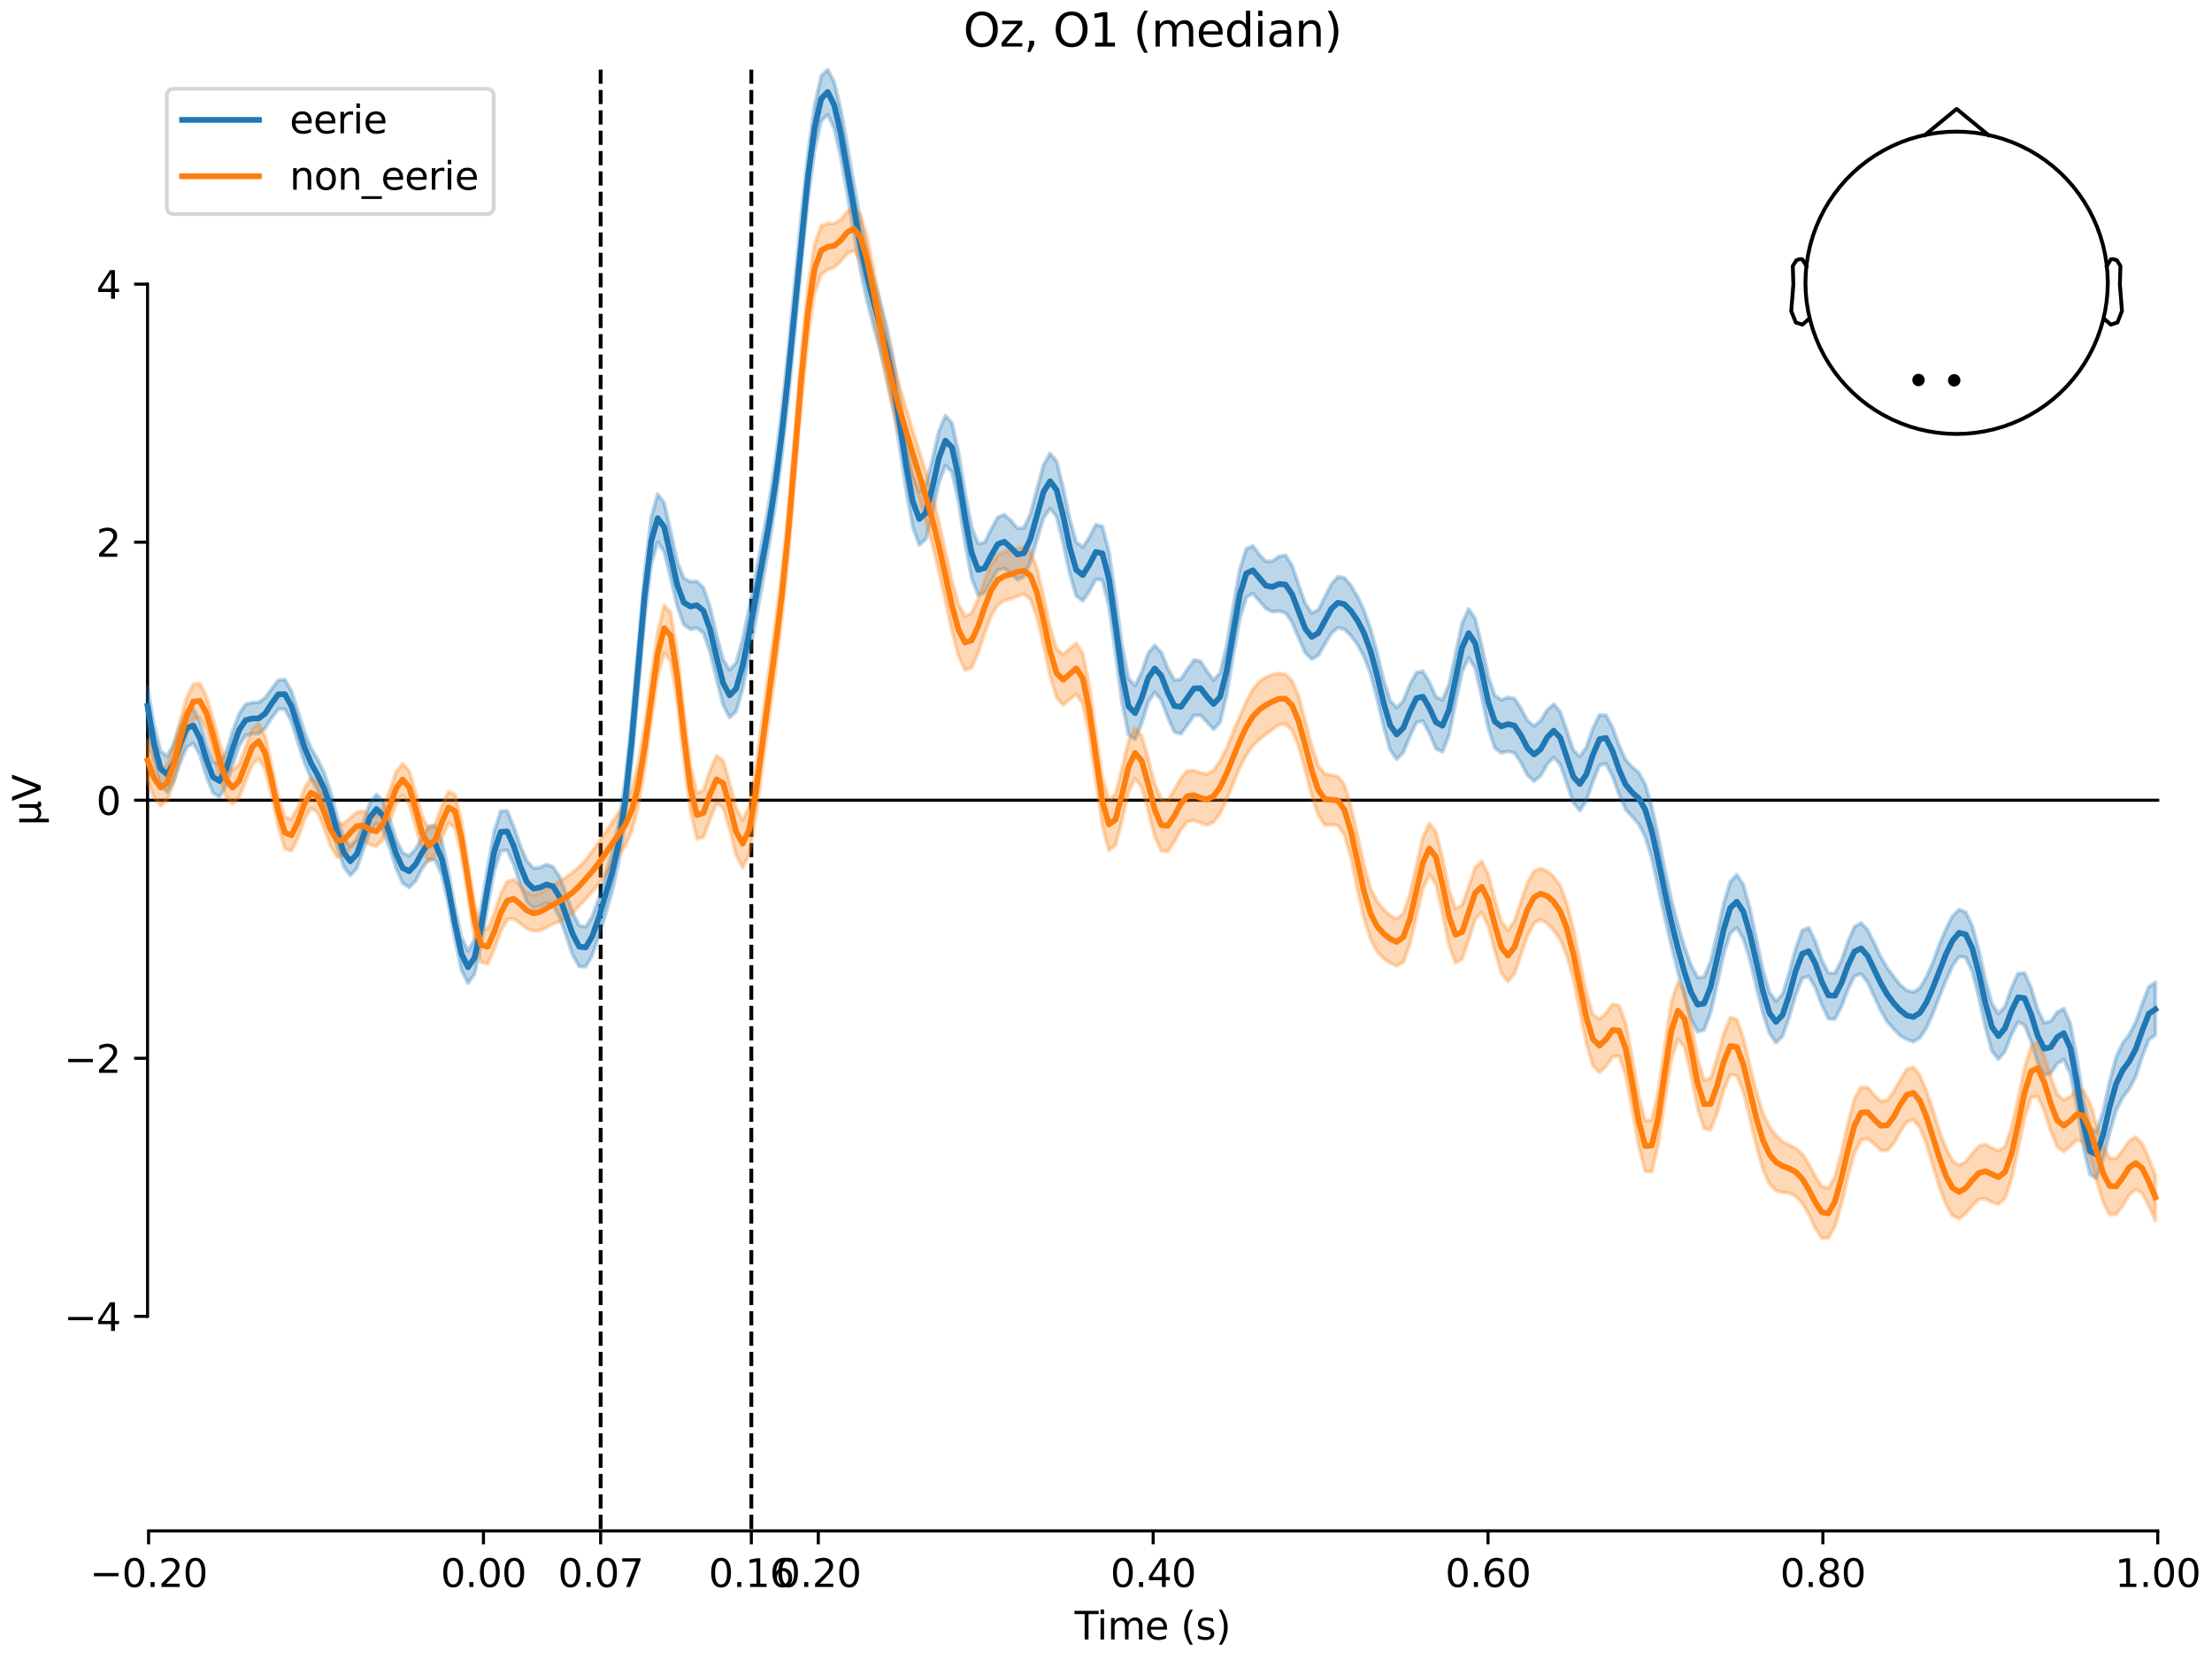 <?xml version="1.0" encoding="utf-8" standalone="no"?>
<!DOCTYPE svg PUBLIC "-//W3C//DTD SVG 1.1//EN"
  "http://www.w3.org/Graphics/SVG/1.1/DTD/svg11.dtd">
<svg xmlns:xlink="http://www.w3.org/1999/xlink" width="576pt" height="432pt" viewBox="0 0 576 432" xmlns="http://www.w3.org/2000/svg" version="1.1">
 <defs>
  <style type="text/css">*{stroke-linejoin: round; stroke-linecap: butt}</style>
 </defs>
 <g id="figure_1">
  <g id="patch_1">
   <path d="M 0 432 
L 576 432 
L 576 0 
L 0 0 
z
" style="fill: #ffffff"/>
  </g>
  <g id="axes_1">
   <g id="patch_2">
    <path d="M 38.421 398.644 
L 561.867 398.644 
L 561.867 18.118 
L 38.421 18.118 
L 38.421 398.644 
z
" style="fill: none; opacity: 0"/>
   </g>
   <g id="patch_3">
    <path d="M 38.421 342.769 
L 38.421 73.992 
" style="fill: none; stroke: #000000; stroke-width: 0.8; stroke-linejoin: miter; stroke-linecap: square"/>
   </g>
   <g id="LineCollection_1">
    <path d="M 156.407 18.118 
L 156.407 398.644 
" clip-path="url(#pc5b762d7d0)" style="fill: none; stroke-dasharray: 3.7,1.6; stroke-dashoffset: 0; stroke: #000000"/>
    <path d="M 195.645 18.118 
L 195.645 398.644 
" clip-path="url(#pc5b762d7d0)" style="fill: none; stroke-dasharray: 3.7,1.6; stroke-dashoffset: 0; stroke: #000000"/>
   </g>
   <g id="matplotlib.axis_1">
    <g id="xtick_1">
     <g id="line2d_1">
      <defs>
       <path id="m708ca4ca15" d="M 0 0 
L 0 3.5 
" style="stroke: #000000; stroke-width: 0.8"/>
      </defs>
      <g>
       <use xlink:href="#m708ca4ca15" x="38.693" y="398.644" style="stroke: #000000; stroke-width: 0.8"/>
      </g>
     </g>
     <g id="text_1">
      <!-- −0.20 -->
      <g transform="translate(23.37 413.242) scale(0.1 -0.1)">
       <defs>
        <path id="DejaVuSans-2212" d="M 678 2272 
L 4684 2272 
L 4684 1741 
L 678 1741 
L 678 2272 
z
" transform="scale(0.016)"/>
        <path id="DejaVuSans-30" d="M 2034 4250 
Q 1547 4250 1301 3770 
Q 1056 3291 1056 2328 
Q 1056 1369 1301 889 
Q 1547 409 2034 409 
Q 2525 409 2770 889 
Q 3016 1369 3016 2328 
Q 3016 3291 2770 3770 
Q 2525 4250 2034 4250 
z
M 2034 4750 
Q 2819 4750 3233 4129 
Q 3647 3509 3647 2328 
Q 3647 1150 3233 529 
Q 2819 -91 2034 -91 
Q 1250 -91 836 529 
Q 422 1150 422 2328 
Q 422 3509 836 4129 
Q 1250 4750 2034 4750 
z
" transform="scale(0.016)"/>
        <path id="DejaVuSans-2e" d="M 684 794 
L 1344 794 
L 1344 0 
L 684 0 
L 684 794 
z
" transform="scale(0.016)"/>
        <path id="DejaVuSans-32" d="M 1228 531 
L 3431 531 
L 3431 0 
L 469 0 
L 469 531 
Q 828 903 1448 1529 
Q 2069 2156 2228 2338 
Q 2531 2678 2651 2914 
Q 2772 3150 2772 3378 
Q 2772 3750 2511 3984 
Q 2250 4219 1831 4219 
Q 1534 4219 1204 4116 
Q 875 4013 500 3803 
L 500 4441 
Q 881 4594 1212 4672 
Q 1544 4750 1819 4750 
Q 2544 4750 2975 4387 
Q 3406 4025 3406 3419 
Q 3406 3131 3298 2873 
Q 3191 2616 2906 2266 
Q 2828 2175 2409 1742 
Q 1991 1309 1228 531 
z
" transform="scale(0.016)"/>
       </defs>
       <use xlink:href="#DejaVuSans-2212"/>
       <use xlink:href="#DejaVuSans-30" transform="translate(83.789 0)"/>
       <use xlink:href="#DejaVuSans-2e" transform="translate(147.412 0)"/>
       <use xlink:href="#DejaVuSans-32" transform="translate(179.199 0)"/>
       <use xlink:href="#DejaVuSans-30" transform="translate(242.822 0)"/>
      </g>
     </g>
    </g>
    <g id="xtick_2">
     <g id="line2d_2">
      <g>
       <use xlink:href="#m708ca4ca15" x="125.889" y="398.644" style="stroke: #000000; stroke-width: 0.8"/>
      </g>
     </g>
     <g id="text_2">
      <!-- 0.00 -->
      <g transform="translate(114.756 413.242) scale(0.1 -0.1)">
       <use xlink:href="#DejaVuSans-30"/>
       <use xlink:href="#DejaVuSans-2e" transform="translate(63.623 0)"/>
       <use xlink:href="#DejaVuSans-30" transform="translate(95.41 0)"/>
       <use xlink:href="#DejaVuSans-30" transform="translate(159.033 0)"/>
      </g>
     </g>
    </g>
    <g id="xtick_3">
     <g id="line2d_3">
      <g>
       <use xlink:href="#m708ca4ca15" x="156.407" y="398.644" style="stroke: #000000; stroke-width: 0.8"/>
      </g>
     </g>
     <g id="text_3">
      <!-- 0.07 -->
      <g transform="translate(145.274 413.242) scale(0.1 -0.1)">
       <defs>
        <path id="DejaVuSans-37" d="M 525 4666 
L 3525 4666 
L 3525 4397 
L 1831 0 
L 1172 0 
L 2766 4134 
L 525 4134 
L 525 4666 
z
" transform="scale(0.016)"/>
       </defs>
       <use xlink:href="#DejaVuSans-30"/>
       <use xlink:href="#DejaVuSans-2e" transform="translate(63.623 0)"/>
       <use xlink:href="#DejaVuSans-30" transform="translate(95.41 0)"/>
       <use xlink:href="#DejaVuSans-37" transform="translate(159.033 0)"/>
      </g>
     </g>
    </g>
    <g id="xtick_4">
     <g id="line2d_4">
      <g>
       <use xlink:href="#m708ca4ca15" x="195.645" y="398.644" style="stroke: #000000; stroke-width: 0.8"/>
      </g>
     </g>
     <g id="text_4">
      <!-- 0.16 -->
      <g transform="translate(184.512 413.242) scale(0.1 -0.1)">
       <defs>
        <path id="DejaVuSans-31" d="M 794 531 
L 1825 531 
L 1825 4091 
L 703 3866 
L 703 4441 
L 1819 4666 
L 2450 4666 
L 2450 531 
L 3481 531 
L 3481 0 
L 794 0 
L 794 531 
z
" transform="scale(0.016)"/>
        <path id="DejaVuSans-36" d="M 2113 2584 
Q 1688 2584 1439 2293 
Q 1191 2003 1191 1497 
Q 1191 994 1439 701 
Q 1688 409 2113 409 
Q 2538 409 2786 701 
Q 3034 994 3034 1497 
Q 3034 2003 2786 2293 
Q 2538 2584 2113 2584 
z
M 3366 4563 
L 3366 3988 
Q 3128 4100 2886 4159 
Q 2644 4219 2406 4219 
Q 1781 4219 1451 3797 
Q 1122 3375 1075 2522 
Q 1259 2794 1537 2939 
Q 1816 3084 2150 3084 
Q 2853 3084 3261 2657 
Q 3669 2231 3669 1497 
Q 3669 778 3244 343 
Q 2819 -91 2113 -91 
Q 1303 -91 875 529 
Q 447 1150 447 2328 
Q 447 3434 972 4092 
Q 1497 4750 2381 4750 
Q 2619 4750 2861 4703 
Q 3103 4656 3366 4563 
z
" transform="scale(0.016)"/>
       </defs>
       <use xlink:href="#DejaVuSans-30"/>
       <use xlink:href="#DejaVuSans-2e" transform="translate(63.623 0)"/>
       <use xlink:href="#DejaVuSans-31" transform="translate(95.41 0)"/>
       <use xlink:href="#DejaVuSans-36" transform="translate(159.033 0)"/>
      </g>
     </g>
    </g>
    <g id="xtick_5">
     <g id="line2d_5">
      <g>
       <use xlink:href="#m708ca4ca15" x="213.084" y="398.644" style="stroke: #000000; stroke-width: 0.8"/>
      </g>
     </g>
     <g id="text_5">
      <!-- 0.20 -->
      <g transform="translate(201.952 413.242) scale(0.1 -0.1)">
       <use xlink:href="#DejaVuSans-30"/>
       <use xlink:href="#DejaVuSans-2e" transform="translate(63.623 0)"/>
       <use xlink:href="#DejaVuSans-32" transform="translate(95.41 0)"/>
       <use xlink:href="#DejaVuSans-30" transform="translate(159.033 0)"/>
      </g>
     </g>
    </g>
    <g id="xtick_6">
     <g id="line2d_6">
      <g>
       <use xlink:href="#m708ca4ca15" x="300.28" y="398.644" style="stroke: #000000; stroke-width: 0.8"/>
      </g>
     </g>
     <g id="text_6">
      <!-- 0.40 -->
      <g transform="translate(289.147 413.242) scale(0.1 -0.1)">
       <defs>
        <path id="DejaVuSans-34" d="M 2419 4116 
L 825 1625 
L 2419 1625 
L 2419 4116 
z
M 2253 4666 
L 3047 4666 
L 3047 1625 
L 3713 1625 
L 3713 1100 
L 3047 1100 
L 3047 0 
L 2419 0 
L 2419 1100 
L 313 1100 
L 313 1709 
L 2253 4666 
z
" transform="scale(0.016)"/>
       </defs>
       <use xlink:href="#DejaVuSans-30"/>
       <use xlink:href="#DejaVuSans-2e" transform="translate(63.623 0)"/>
       <use xlink:href="#DejaVuSans-34" transform="translate(95.41 0)"/>
       <use xlink:href="#DejaVuSans-30" transform="translate(159.033 0)"/>
      </g>
     </g>
    </g>
    <g id="xtick_7">
     <g id="line2d_7">
      <g>
       <use xlink:href="#m708ca4ca15" x="387.476" y="398.644" style="stroke: #000000; stroke-width: 0.8"/>
      </g>
     </g>
     <g id="text_7">
      <!-- 0.60 -->
      <g transform="translate(376.343 413.242) scale(0.1 -0.1)">
       <use xlink:href="#DejaVuSans-30"/>
       <use xlink:href="#DejaVuSans-2e" transform="translate(63.623 0)"/>
       <use xlink:href="#DejaVuSans-36" transform="translate(95.41 0)"/>
       <use xlink:href="#DejaVuSans-30" transform="translate(159.033 0)"/>
      </g>
     </g>
    </g>
    <g id="xtick_8">
     <g id="line2d_8">
      <g>
       <use xlink:href="#m708ca4ca15" x="474.671" y="398.644" style="stroke: #000000; stroke-width: 0.8"/>
      </g>
     </g>
     <g id="text_8">
      <!-- 0.80 -->
      <g transform="translate(463.538 413.242) scale(0.1 -0.1)">
       <defs>
        <path id="DejaVuSans-38" d="M 2034 2216 
Q 1584 2216 1326 1975 
Q 1069 1734 1069 1313 
Q 1069 891 1326 650 
Q 1584 409 2034 409 
Q 2484 409 2743 651 
Q 3003 894 3003 1313 
Q 3003 1734 2745 1975 
Q 2488 2216 2034 2216 
z
M 1403 2484 
Q 997 2584 770 2862 
Q 544 3141 544 3541 
Q 544 4100 942 4425 
Q 1341 4750 2034 4750 
Q 2731 4750 3128 4425 
Q 3525 4100 3525 3541 
Q 3525 3141 3298 2862 
Q 3072 2584 2669 2484 
Q 3125 2378 3379 2068 
Q 3634 1759 3634 1313 
Q 3634 634 3220 271 
Q 2806 -91 2034 -91 
Q 1263 -91 848 271 
Q 434 634 434 1313 
Q 434 1759 690 2068 
Q 947 2378 1403 2484 
z
M 1172 3481 
Q 1172 3119 1398 2916 
Q 1625 2713 2034 2713 
Q 2441 2713 2670 2916 
Q 2900 3119 2900 3481 
Q 2900 3844 2670 4047 
Q 2441 4250 2034 4250 
Q 1625 4250 1398 4047 
Q 1172 3844 1172 3481 
z
" transform="scale(0.016)"/>
       </defs>
       <use xlink:href="#DejaVuSans-30"/>
       <use xlink:href="#DejaVuSans-2e" transform="translate(63.623 0)"/>
       <use xlink:href="#DejaVuSans-38" transform="translate(95.41 0)"/>
       <use xlink:href="#DejaVuSans-30" transform="translate(159.033 0)"/>
      </g>
     </g>
    </g>
    <g id="xtick_9">
     <g id="line2d_9">
      <g>
       <use xlink:href="#m708ca4ca15" x="561.867" y="398.644" style="stroke: #000000; stroke-width: 0.8"/>
      </g>
     </g>
     <g id="text_9">
      <!-- 1.00 -->
      <g transform="translate(550.734 413.242) scale(0.1 -0.1)">
       <use xlink:href="#DejaVuSans-31"/>
       <use xlink:href="#DejaVuSans-2e" transform="translate(63.623 0)"/>
       <use xlink:href="#DejaVuSans-30" transform="translate(95.41 0)"/>
       <use xlink:href="#DejaVuSans-30" transform="translate(159.033 0)"/>
      </g>
     </g>
    </g>
    <g id="text_10">
     <!-- Time (s) -->
     <g transform="translate(279.815 426.92) scale(0.1 -0.1)">
      <defs>
       <path id="DejaVuSans-54" d="M -19 4666 
L 3928 4666 
L 3928 4134 
L 2272 4134 
L 2272 0 
L 1638 0 
L 1638 4134 
L -19 4134 
L -19 4666 
z
" transform="scale(0.016)"/>
       <path id="DejaVuSans-69" d="M 603 3500 
L 1178 3500 
L 1178 0 
L 603 0 
L 603 3500 
z
M 603 4863 
L 1178 4863 
L 1178 4134 
L 603 4134 
L 603 4863 
z
" transform="scale(0.016)"/>
       <path id="DejaVuSans-6d" d="M 3328 2828 
Q 3544 3216 3844 3400 
Q 4144 3584 4550 3584 
Q 5097 3584 5394 3201 
Q 5691 2819 5691 2113 
L 5691 0 
L 5113 0 
L 5113 2094 
Q 5113 2597 4934 2840 
Q 4756 3084 4391 3084 
Q 3944 3084 3684 2787 
Q 3425 2491 3425 1978 
L 3425 0 
L 2847 0 
L 2847 2094 
Q 2847 2600 2669 2842 
Q 2491 3084 2119 3084 
Q 1678 3084 1418 2786 
Q 1159 2488 1159 1978 
L 1159 0 
L 581 0 
L 581 3500 
L 1159 3500 
L 1159 2956 
Q 1356 3278 1631 3431 
Q 1906 3584 2284 3584 
Q 2666 3584 2933 3390 
Q 3200 3197 3328 2828 
z
" transform="scale(0.016)"/>
       <path id="DejaVuSans-65" d="M 3597 1894 
L 3597 1613 
L 953 1613 
Q 991 1019 1311 708 
Q 1631 397 2203 397 
Q 2534 397 2845 478 
Q 3156 559 3463 722 
L 3463 178 
Q 3153 47 2828 -22 
Q 2503 -91 2169 -91 
Q 1331 -91 842 396 
Q 353 884 353 1716 
Q 353 2575 817 3079 
Q 1281 3584 2069 3584 
Q 2775 3584 3186 3129 
Q 3597 2675 3597 1894 
z
M 3022 2063 
Q 3016 2534 2758 2815 
Q 2500 3097 2075 3097 
Q 1594 3097 1305 2825 
Q 1016 2553 972 2059 
L 3022 2063 
z
" transform="scale(0.016)"/>
       <path id="DejaVuSans-20" transform="scale(0.016)"/>
       <path id="DejaVuSans-28" d="M 1984 4856 
Q 1566 4138 1362 3434 
Q 1159 2731 1159 2009 
Q 1159 1288 1364 580 
Q 1569 -128 1984 -844 
L 1484 -844 
Q 1016 -109 783 600 
Q 550 1309 550 2009 
Q 550 2706 781 3412 
Q 1013 4119 1484 4856 
L 1984 4856 
z
" transform="scale(0.016)"/>
       <path id="DejaVuSans-73" d="M 2834 3397 
L 2834 2853 
Q 2591 2978 2328 3040 
Q 2066 3103 1784 3103 
Q 1356 3103 1142 2972 
Q 928 2841 928 2578 
Q 928 2378 1081 2264 
Q 1234 2150 1697 2047 
L 1894 2003 
Q 2506 1872 2764 1633 
Q 3022 1394 3022 966 
Q 3022 478 2636 193 
Q 2250 -91 1575 -91 
Q 1294 -91 989 -36 
Q 684 19 347 128 
L 347 722 
Q 666 556 975 473 
Q 1284 391 1588 391 
Q 1994 391 2212 530 
Q 2431 669 2431 922 
Q 2431 1156 2273 1281 
Q 2116 1406 1581 1522 
L 1381 1569 
Q 847 1681 609 1914 
Q 372 2147 372 2553 
Q 372 3047 722 3315 
Q 1072 3584 1716 3584 
Q 2034 3584 2315 3537 
Q 2597 3491 2834 3397 
z
" transform="scale(0.016)"/>
       <path id="DejaVuSans-29" d="M 513 4856 
L 1013 4856 
Q 1481 4119 1714 3412 
Q 1947 2706 1947 2009 
Q 1947 1309 1714 600 
Q 1481 -109 1013 -844 
L 513 -844 
Q 928 -128 1133 580 
Q 1338 1288 1338 2009 
Q 1338 2731 1133 3434 
Q 928 4138 513 4856 
z
" transform="scale(0.016)"/>
      </defs>
      <use xlink:href="#DejaVuSans-54"/>
      <use xlink:href="#DejaVuSans-69" transform="translate(57.959 0)"/>
      <use xlink:href="#DejaVuSans-6d" transform="translate(85.742 0)"/>
      <use xlink:href="#DejaVuSans-65" transform="translate(183.154 0)"/>
      <use xlink:href="#DejaVuSans-20" transform="translate(244.678 0)"/>
      <use xlink:href="#DejaVuSans-28" transform="translate(276.465 0)"/>
      <use xlink:href="#DejaVuSans-73" transform="translate(315.479 0)"/>
      <use xlink:href="#DejaVuSans-29" transform="translate(367.578 0)"/>
     </g>
    </g>
   </g>
   <g id="matplotlib.axis_2">
    <g id="ytick_1">
     <g id="line2d_10">
      <defs>
       <path id="mb5b249523d" d="M 0 0 
L -3.5 0 
" style="stroke: #000000; stroke-width: 0.8"/>
      </defs>
      <g>
       <use xlink:href="#mb5b249523d" x="38.421" y="342.769" style="stroke: #000000; stroke-width: 0.8"/>
      </g>
     </g>
     <g id="text_11">
      <!-- −4 -->
      <g transform="translate(16.678 346.569) scale(0.1 -0.1)">
       <use xlink:href="#DejaVuSans-2212"/>
       <use xlink:href="#DejaVuSans-34" transform="translate(83.789 0)"/>
      </g>
     </g>
    </g>
    <g id="ytick_2">
     <g id="line2d_11">
      <g>
       <use xlink:href="#mb5b249523d" x="38.421" y="275.575" style="stroke: #000000; stroke-width: 0.8"/>
      </g>
     </g>
     <g id="text_12">
      <!-- −2 -->
      <g transform="translate(16.678 279.374) scale(0.1 -0.1)">
       <use xlink:href="#DejaVuSans-2212"/>
       <use xlink:href="#DejaVuSans-32" transform="translate(83.789 0)"/>
      </g>
     </g>
    </g>
    <g id="ytick_3">
     <g id="line2d_12">
      <g>
       <use xlink:href="#mb5b249523d" x="38.421" y="208.381" style="stroke: #000000; stroke-width: 0.8"/>
      </g>
     </g>
     <g id="text_13">
      <!-- 0 -->
      <g transform="translate(25.058 212.18) scale(0.1 -0.1)">
       <use xlink:href="#DejaVuSans-30"/>
      </g>
     </g>
    </g>
    <g id="ytick_4">
     <g id="line2d_13">
      <g>
       <use xlink:href="#mb5b249523d" x="38.421" y="141.187" style="stroke: #000000; stroke-width: 0.8"/>
      </g>
     </g>
     <g id="text_14">
      <!-- 2 -->
      <g transform="translate(25.058 144.986) scale(0.1 -0.1)">
       <use xlink:href="#DejaVuSans-32"/>
      </g>
     </g>
    </g>
    <g id="ytick_5">
     <g id="line2d_14">
      <g>
       <use xlink:href="#mb5b249523d" x="38.421" y="73.992" style="stroke: #000000; stroke-width: 0.8"/>
      </g>
     </g>
     <g id="text_15">
      <!-- 4 -->
      <g transform="translate(25.058 77.792) scale(0.1 -0.1)">
       <use xlink:href="#DejaVuSans-34"/>
      </g>
     </g>
    </g>
    <g id="text_16">
     <!-- µV -->
     <g transform="translate(10.599 214.982) rotate(-90) scale(0.1 -0.1)">
      <defs>
       <path id="DejaVuSans-b5" d="M 544 -1331 
L 544 3500 
L 1119 3500 
L 1119 1325 
Q 1119 872 1334 640 
Q 1550 409 1972 409 
Q 2434 409 2667 671 
Q 2900 934 2900 1459 
L 2900 3500 
L 3475 3500 
L 3475 806 
Q 3475 619 3529 530 
Q 3584 441 3700 441 
Q 3728 441 3778 458 
Q 3828 475 3916 513 
L 3916 50 
Q 3788 -22 3673 -56 
Q 3559 -91 3450 -91 
Q 3234 -91 3106 31 
Q 2978 153 2931 403 
Q 2775 156 2548 32 
Q 2322 -91 2016 -91 
Q 1697 -91 1473 31 
Q 1250 153 1119 397 
L 1119 -1331 
L 544 -1331 
z
" transform="scale(0.016)"/>
       <path id="DejaVuSans-56" d="M 1831 0 
L 50 4666 
L 709 4666 
L 2188 738 
L 3669 4666 
L 4325 4666 
L 2547 0 
L 1831 0 
z
" transform="scale(0.016)"/>
      </defs>
      <use xlink:href="#DejaVuSans-b5"/>
      <use xlink:href="#DejaVuSans-56" transform="translate(63.623 0)"/>
     </g>
    </g>
   </g>
   <g id="patch_4">
    <path d="M 38.693 398.644 
L 561.867 398.644 
" style="fill: none; stroke: #000000; stroke-width: 0.8; stroke-linejoin: miter; stroke-linecap: square"/>
   </g>
   <g id="patch_5">
    <path d="M 38.421 208.381 
L 561.867 208.381 
" style="fill: none; stroke: #000000; stroke-width: 0.8; stroke-linejoin: miter; stroke-linecap: square"/>
   </g>
   <g id="text_17">
    <!-- Oz, O1 (median) -->
    <g transform="translate(250.837 12.118) scale(0.12 -0.12)">
     <defs>
      <path id="DejaVuSans-4f" d="M 2522 4238 
Q 1834 4238 1429 3725 
Q 1025 3213 1025 2328 
Q 1025 1447 1429 934 
Q 1834 422 2522 422 
Q 3209 422 3611 934 
Q 4013 1447 4013 2328 
Q 4013 3213 3611 3725 
Q 3209 4238 2522 4238 
z
M 2522 4750 
Q 3503 4750 4090 4092 
Q 4678 3434 4678 2328 
Q 4678 1225 4090 567 
Q 3503 -91 2522 -91 
Q 1538 -91 948 565 
Q 359 1222 359 2328 
Q 359 3434 948 4092 
Q 1538 4750 2522 4750 
z
" transform="scale(0.016)"/>
      <path id="DejaVuSans-7a" d="M 353 3500 
L 3084 3500 
L 3084 2975 
L 922 459 
L 3084 459 
L 3084 0 
L 275 0 
L 275 525 
L 2438 3041 
L 353 3041 
L 353 3500 
z
" transform="scale(0.016)"/>
      <path id="DejaVuSans-2c" d="M 750 794 
L 1409 794 
L 1409 256 
L 897 -744 
L 494 -744 
L 750 256 
L 750 794 
z
" transform="scale(0.016)"/>
      <path id="DejaVuSans-64" d="M 2906 2969 
L 2906 4863 
L 3481 4863 
L 3481 0 
L 2906 0 
L 2906 525 
Q 2725 213 2448 61 
Q 2172 -91 1784 -91 
Q 1150 -91 751 415 
Q 353 922 353 1747 
Q 353 2572 751 3078 
Q 1150 3584 1784 3584 
Q 2172 3584 2448 3432 
Q 2725 3281 2906 2969 
z
M 947 1747 
Q 947 1113 1208 752 
Q 1469 391 1925 391 
Q 2381 391 2643 752 
Q 2906 1113 2906 1747 
Q 2906 2381 2643 2742 
Q 2381 3103 1925 3103 
Q 1469 3103 1208 2742 
Q 947 2381 947 1747 
z
" transform="scale(0.016)"/>
      <path id="DejaVuSans-61" d="M 2194 1759 
Q 1497 1759 1228 1600 
Q 959 1441 959 1056 
Q 959 750 1161 570 
Q 1363 391 1709 391 
Q 2188 391 2477 730 
Q 2766 1069 2766 1631 
L 2766 1759 
L 2194 1759 
z
M 3341 1997 
L 3341 0 
L 2766 0 
L 2766 531 
Q 2569 213 2275 61 
Q 1981 -91 1556 -91 
Q 1019 -91 701 211 
Q 384 513 384 1019 
Q 384 1609 779 1909 
Q 1175 2209 1959 2209 
L 2766 2209 
L 2766 2266 
Q 2766 2663 2505 2880 
Q 2244 3097 1772 3097 
Q 1472 3097 1187 3025 
Q 903 2953 641 2809 
L 641 3341 
Q 956 3463 1253 3523 
Q 1550 3584 1831 3584 
Q 2591 3584 2966 3190 
Q 3341 2797 3341 1997 
z
" transform="scale(0.016)"/>
      <path id="DejaVuSans-6e" d="M 3513 2113 
L 3513 0 
L 2938 0 
L 2938 2094 
Q 2938 2591 2744 2837 
Q 2550 3084 2163 3084 
Q 1697 3084 1428 2787 
Q 1159 2491 1159 1978 
L 1159 0 
L 581 0 
L 581 3500 
L 1159 3500 
L 1159 2956 
Q 1366 3272 1645 3428 
Q 1925 3584 2291 3584 
Q 2894 3584 3203 3211 
Q 3513 2838 3513 2113 
z
" transform="scale(0.016)"/>
     </defs>
     <use xlink:href="#DejaVuSans-4f"/>
     <use xlink:href="#DejaVuSans-7a" transform="translate(78.711 0)"/>
     <use xlink:href="#DejaVuSans-2c" transform="translate(131.201 0)"/>
     <use xlink:href="#DejaVuSans-20" transform="translate(162.988 0)"/>
     <use xlink:href="#DejaVuSans-4f" transform="translate(194.775 0)"/>
     <use xlink:href="#DejaVuSans-31" transform="translate(273.486 0)"/>
     <use xlink:href="#DejaVuSans-20" transform="translate(337.109 0)"/>
     <use xlink:href="#DejaVuSans-28" transform="translate(368.896 0)"/>
     <use xlink:href="#DejaVuSans-6d" transform="translate(407.91 0)"/>
     <use xlink:href="#DejaVuSans-65" transform="translate(505.322 0)"/>
     <use xlink:href="#DejaVuSans-64" transform="translate(566.846 0)"/>
     <use xlink:href="#DejaVuSans-69" transform="translate(630.322 0)"/>
     <use xlink:href="#DejaVuSans-61" transform="translate(658.105 0)"/>
     <use xlink:href="#DejaVuSans-6e" transform="translate(719.385 0)"/>
     <use xlink:href="#DejaVuSans-29" transform="translate(782.764 0)"/>
    </g>
   </g>
   <g id="legend_1">
    <g id="patch_6">
     <path d="M 45.421 55.753 
L 126.563 55.753 
Q 128.563 55.753 128.563 53.753 
L 128.563 25.118 
Q 128.563 23.118 126.563 23.118 
L 45.421 23.118 
Q 43.421 23.118 43.421 25.118 
L 43.421 53.753 
Q 43.421 55.753 45.421 55.753 
z
" style="fill: #ffffff; opacity: 0.8; stroke: #cccccc; stroke-linejoin: miter"/>
    </g>
    <g id="line2d_15">
     <path d="M 47.421 31.217 
L 57.421 31.217 
L 67.421 31.217 
" style="fill: none; stroke: #1f77b4; stroke-width: 1.5; stroke-linecap: square"/>
    </g>
    <g id="text_18">
     <!-- eerie -->
     <g transform="translate(75.421 34.717) scale(0.1 -0.1)">
      <defs>
       <path id="DejaVuSans-72" d="M 2631 2963 
Q 2534 3019 2420 3045 
Q 2306 3072 2169 3072 
Q 1681 3072 1420 2755 
Q 1159 2438 1159 1844 
L 1159 0 
L 581 0 
L 581 3500 
L 1159 3500 
L 1159 2956 
Q 1341 3275 1631 3429 
Q 1922 3584 2338 3584 
Q 2397 3584 2469 3576 
Q 2541 3569 2628 3553 
L 2631 2963 
z
" transform="scale(0.016)"/>
      </defs>
      <use xlink:href="#DejaVuSans-65"/>
      <use xlink:href="#DejaVuSans-65" transform="translate(61.523 0)"/>
      <use xlink:href="#DejaVuSans-72" transform="translate(123.047 0)"/>
      <use xlink:href="#DejaVuSans-69" transform="translate(164.16 0)"/>
      <use xlink:href="#DejaVuSans-65" transform="translate(191.943 0)"/>
     </g>
    </g>
    <g id="line2d_16">
     <path d="M 47.421 45.895 
L 57.421 45.895 
L 67.421 45.895 
" style="fill: none; stroke: #ff7f0e; stroke-width: 1.5; stroke-linecap: square"/>
    </g>
    <g id="text_19">
     <!-- non_eerie -->
     <g transform="translate(75.421 49.395) scale(0.1 -0.1)">
      <defs>
       <path id="DejaVuSans-6f" d="M 1959 3097 
Q 1497 3097 1228 2736 
Q 959 2375 959 1747 
Q 959 1119 1226 758 
Q 1494 397 1959 397 
Q 2419 397 2687 759 
Q 2956 1122 2956 1747 
Q 2956 2369 2687 2733 
Q 2419 3097 1959 3097 
z
M 1959 3584 
Q 2709 3584 3137 3096 
Q 3566 2609 3566 1747 
Q 3566 888 3137 398 
Q 2709 -91 1959 -91 
Q 1206 -91 779 398 
Q 353 888 353 1747 
Q 353 2609 779 3096 
Q 1206 3584 1959 3584 
z
" transform="scale(0.016)"/>
       <path id="DejaVuSans-5f" d="M 3263 -1063 
L 3263 -1509 
L -63 -1509 
L -63 -1063 
L 3263 -1063 
z
" transform="scale(0.016)"/>
      </defs>
      <use xlink:href="#DejaVuSans-6e"/>
      <use xlink:href="#DejaVuSans-6f" transform="translate(63.379 0)"/>
      <use xlink:href="#DejaVuSans-6e" transform="translate(124.561 0)"/>
      <use xlink:href="#DejaVuSans-5f" transform="translate(187.939 0)"/>
      <use xlink:href="#DejaVuSans-65" transform="translate(237.939 0)"/>
      <use xlink:href="#DejaVuSans-65" transform="translate(299.463 0)"/>
      <use xlink:href="#DejaVuSans-72" transform="translate(360.986 0)"/>
      <use xlink:href="#DejaVuSans-69" transform="translate(402.1 0)"/>
      <use xlink:href="#DejaVuSans-65" transform="translate(429.883 0)"/>
     </g>
    </g>
   </g>
   <g id="FillBetweenPolyCollection_1">
    <defs>
     <path id="m016372d3cf" d="M 38.421 -253.18 
L 38.421 -243.099 
L 40.124 -233.382 
L 41.827 -227.228 
L 43.53 -225.734 
L 45.233 -228.571 
L 46.936 -233.448 
L 48.639 -237.453 
L 50.342 -238.442 
L 52.045 -235.364 
L 53.748 -229.814 
L 55.451 -225.512 
L 57.154 -224.447 
L 58.857 -227.34 
L 60.56 -232.788 
L 62.263 -237.763 
L 63.966 -240.485 
L 65.669 -240.921 
L 67.372 -240.965 
L 69.075 -242.4 
L 70.778 -245.04 
L 72.481 -247.368 
L 74.184 -247.34 
L 75.887 -244.078 
L 77.59 -238.653 
L 79.294 -233.349 
L 80.997 -229.311 
L 82.7 -226.094 
L 84.403 -222.787 
L 86.106 -217.808 
L 87.809 -211.544 
L 89.512 -206.304 
L 91.215 -204.017 
L 92.918 -205.884 
L 94.621 -210.75 
L 96.324 -215.496 
L 98.027 -217.588 
L 99.73 -215.709 
L 101.433 -211.263 
L 103.136 -205.93 
L 104.839 -202.045 
L 106.542 -200.94 
L 108.245 -202.635 
L 109.948 -205.865 
L 111.651 -208.202 
L 113.354 -207.993 
L 115.057 -204.053 
L 116.76 -196.594 
L 118.463 -187.32 
L 120.166 -179.338 
L 121.87 -175.989 
L 123.573 -178.343 
L 125.276 -185.932 
L 126.979 -195.957 
L 128.682 -205.039 
L 130.385 -210.383 
L 132.088 -210.59 
L 133.791 -206.824 
L 135.494 -201.462 
L 137.197 -197.163 
L 138.9 -195.48 
L 140.603 -196.008 
L 142.306 -196.824 
L 144.009 -196.238 
L 145.712 -193.164 
L 147.415 -188.397 
L 149.118 -183.309 
L 150.821 -180.337 
L 152.524 -180.296 
L 154.227 -183.247 
L 155.93 -188.264 
L 157.633 -193.771 
L 159.336 -199.582 
L 161.039 -207.093 
L 162.742 -217.785 
L 164.446 -233.013 
L 166.149 -251.902 
L 167.852 -270.92 
L 169.555 -284.92 
L 171.258 -290.796 
L 172.961 -288.304 
L 174.664 -281.373 
L 176.367 -274.115 
L 178.07 -269.311 
L 179.773 -268.133 
L 181.476 -268.473 
L 183.179 -267.14 
L 184.882 -262.267 
L 186.585 -255.171 
L 188.288 -248.428 
L 189.991 -245.178 
L 191.694 -246.729 
L 193.397 -252.651 
L 195.1 -261.377 
L 196.803 -270.491 
L 198.506 -279.819 
L 200.209 -289.653 
L 201.912 -300.627 
L 203.615 -313.361 
L 205.318 -328.71 
L 207.022 -346.056 
L 208.725 -363.864 
L 210.428 -380.341 
L 212.131 -392.908 
L 213.834 -400.469 
L 215.537 -402.127 
L 217.24 -398.537 
L 218.943 -391.016 
L 220.646 -381.371 
L 222.349 -371.162 
L 224.052 -361.697 
L 225.755 -353.72 
L 227.458 -347.116 
L 229.161 -340.998 
L 230.864 -334.388 
L 232.567 -325.928 
L 234.27 -315.57 
L 235.973 -304.274 
L 237.676 -294.775 
L 239.379 -290.094 
L 241.082 -291.628 
L 242.785 -298.155 
L 244.488 -306.267 
L 246.191 -310.749 
L 247.894 -309.041 
L 249.598 -301.37 
L 251.301 -290.55 
L 253.004 -281.48 
L 254.707 -277.011 
L 256.41 -277.656 
L 258.113 -280.675 
L 259.816 -283.548 
L 261.519 -283.959 
L 263.222 -282.651 
L 264.925 -280.99 
L 266.628 -281.812 
L 268.331 -285.551 
L 270.034 -291.502 
L 271.737 -297.101 
L 273.44 -299.569 
L 275.143 -297.46 
L 276.846 -290.539 
L 278.549 -282.614 
L 280.252 -276.794 
L 281.955 -275.526 
L 283.658 -277.99 
L 285.361 -281.199 
L 287.064 -280.947 
L 288.767 -274.114 
L 290.47 -262 
L 292.174 -249.059 
L 293.877 -240.643 
L 295.58 -239.435 
L 297.283 -243.622 
L 298.986 -249.12 
L 300.689 -251.726 
L 302.392 -249.703 
L 304.095 -245.194 
L 305.798 -241.384 
L 307.501 -240.903 
L 309.204 -243.179 
L 310.907 -245.681 
L 312.61 -245.735 
L 314.313 -243.979 
L 316.016 -242.058 
L 317.719 -243.958 
L 319.422 -250.972 
L 321.125 -261.27 
L 322.828 -270.747 
L 324.531 -276.454 
L 326.234 -277.452 
L 327.937 -275.523 
L 329.64 -273.535 
L 331.343 -272.688 
L 333.046 -272.868 
L 334.75 -272.41 
L 336.453 -269.963 
L 338.156 -265.917 
L 339.859 -262.036 
L 341.562 -260.356 
L 343.265 -261.293 
L 344.968 -264.217 
L 346.671 -267.068 
L 348.374 -268.518 
L 350.077 -268.169 
L 351.78 -266.455 
L 353.483 -264.115 
L 355.186 -261.009 
L 356.889 -256.534 
L 358.592 -250.045 
L 360.295 -242.789 
L 361.998 -236.708 
L 363.701 -234.3 
L 365.404 -236.005 
L 367.107 -240.164 
L 368.81 -243.835 
L 370.513 -244.243 
L 372.216 -241.034 
L 373.919 -237.052 
L 375.622 -236.207 
L 377.326 -240.607 
L 379.029 -249.006 
L 380.732 -257.052 
L 382.435 -260.685 
L 384.138 -258.005 
L 385.841 -250.556 
L 387.544 -242.374 
L 389.247 -237.235 
L 390.95 -235.94 
L 392.653 -236.356 
L 394.356 -235.945 
L 396.059 -233.399 
L 397.762 -230.158 
L 399.465 -228.572 
L 401.168 -229.97 
L 402.871 -232.992 
L 404.574 -234.799 
L 406.277 -232.903 
L 407.98 -228.074 
L 409.683 -222.994 
L 411.386 -220.914 
L 413.089 -223.465 
L 414.792 -228.52 
L 416.495 -232.701 
L 418.198 -233.108 
L 419.902 -229.847 
L 421.605 -225.116 
L 423.308 -221.261 
L 425.011 -219.345 
L 426.714 -217.407 
L 428.417 -214.1 
L 430.12 -208.609 
L 431.823 -200.73 
L 433.526 -192.954 
L 435.229 -185.63 
L 436.932 -178.874 
L 438.635 -172.411 
L 440.338 -166.609 
L 442.041 -163.353 
L 443.744 -163.804 
L 445.447 -168.314 
L 447.15 -175.722 
L 448.853 -183.557 
L 450.556 -188.993 
L 452.259 -190.401 
L 453.962 -187.569 
L 455.665 -182.074 
L 457.368 -174.904 
L 459.071 -168.217 
L 460.774 -162.893 
L 462.478 -160.501 
L 464.181 -162.154 
L 465.884 -167.055 
L 467.587 -172.895 
L 469.29 -177.228 
L 470.993 -177.779 
L 472.696 -174.775 
L 474.399 -170.267 
L 476.102 -166.72 
L 477.805 -166.638 
L 479.508 -169.854 
L 481.211 -174.37 
L 482.914 -177.83 
L 484.617 -178.401 
L 486.32 -176.243 
L 488.023 -172.571 
L 489.726 -168.892 
L 491.429 -165.944 
L 493.132 -164.052 
L 494.835 -162.292 
L 496.538 -161.345 
L 498.241 -160.733 
L 499.944 -161.772 
L 501.647 -164.29 
L 503.35 -168.143 
L 505.054 -172.528 
L 506.757 -176.727 
L 508.46 -180.544 
L 510.163 -182.911 
L 511.866 -182.681 
L 513.569 -179.072 
L 515.272 -172.38 
L 516.975 -164.596 
L 518.678 -158.284 
L 520.381 -156.177 
L 522.084 -158.21 
L 523.787 -162.581 
L 525.49 -165.859 
L 527.193 -165.062 
L 528.896 -160.786 
L 530.599 -155.215 
L 532.302 -151.996 
L 534.005 -152.523 
L 535.708 -155.027 
L 537.411 -156.122 
L 539.114 -152.329 
L 540.817 -143.6 
L 542.52 -133.189 
L 544.223 -126.131 
L 545.926 -125.189 
L 547.63 -130.073 
L 549.333 -136.974 
L 551.036 -142.832 
L 552.739 -146.175 
L 554.442 -148.455 
L 556.145 -151.647 
L 557.848 -156.919 
L 559.551 -161.261 
L 561.254 -162.486 
L 561.254 -176.181 
L 561.254 -176.181 
L 559.551 -175.068 
L 557.848 -170.649 
L 556.145 -165.819 
L 554.442 -162.598 
L 552.739 -160.372 
L 551.036 -156.745 
L 549.333 -150.352 
L 547.63 -142.542 
L 545.926 -137.39 
L 544.223 -138.286 
L 542.52 -145.73 
L 540.817 -156.412 
L 539.114 -165.429 
L 537.411 -169.37 
L 535.708 -168.423 
L 534.005 -166.068 
L 532.302 -165.666 
L 530.599 -169.15 
L 528.896 -174.8 
L 527.193 -178.64 
L 525.49 -178.505 
L 523.787 -174.74 
L 522.084 -169.891 
L 520.381 -168.068 
L 518.678 -170.64 
L 516.975 -176.942 
L 515.272 -184.658 
L 513.569 -190.899 
L 511.866 -194.493 
L 510.163 -195.133 
L 508.46 -193.481 
L 506.757 -190.189 
L 505.054 -186.176 
L 503.35 -181.482 
L 501.647 -177.638 
L 499.944 -174.728 
L 498.241 -173.639 
L 496.538 -174.101 
L 494.835 -175.533 
L 493.132 -177.679 
L 491.429 -179.983 
L 489.726 -182.856 
L 488.023 -186.482 
L 486.32 -189.871 
L 484.617 -191.69 
L 482.914 -190.7 
L 481.211 -186.837 
L 479.508 -181.868 
L 477.805 -178.57 
L 476.102 -178.644 
L 474.399 -182.03 
L 472.696 -186.914 
L 470.993 -190.423 
L 469.29 -189.677 
L 467.587 -185.023 
L 465.884 -178.64 
L 464.181 -173.159 
L 462.478 -171.269 
L 460.774 -173.671 
L 459.071 -179.38 
L 457.368 -187.436 
L 455.665 -195.553 
L 453.962 -201.63 
L 452.259 -204.262 
L 450.556 -202.397 
L 448.853 -196.732 
L 447.15 -188.924 
L 445.447 -181.717 
L 443.744 -177.563 
L 442.041 -177.484 
L 440.338 -180.704 
L 438.635 -185.458 
L 436.932 -191.197 
L 435.229 -197.799 
L 433.526 -205.498 
L 431.823 -214.069 
L 430.12 -221.964 
L 428.417 -227.795 
L 426.714 -230.834 
L 425.011 -232.266 
L 423.308 -234.147 
L 421.605 -237.891 
L 419.902 -242.59 
L 418.198 -245.759 
L 416.495 -245.832 
L 414.792 -242.398 
L 413.089 -237.406 
L 411.386 -234.97 
L 409.683 -236.731 
L 407.98 -241.732 
L 406.277 -246.626 
L 404.574 -248.65 
L 402.871 -247.116 
L 401.168 -244.334 
L 399.465 -242.944 
L 397.762 -244.375 
L 396.059 -247.506 
L 394.356 -250.094 
L 392.653 -250.401 
L 390.95 -249.715 
L 389.247 -250.935 
L 387.544 -255.875 
L 385.841 -263.924 
L 384.138 -270.903 
L 382.435 -273.435 
L 380.732 -269.73 
L 379.029 -261.724 
L 377.326 -253.83 
L 375.622 -249.745 
L 373.919 -250.557 
L 372.216 -254.382 
L 370.513 -257.209 
L 368.81 -256.823 
L 367.107 -253.745 
L 365.404 -249.47 
L 363.701 -247.732 
L 361.998 -249.531 
L 360.295 -254.972 
L 358.592 -261.961 
L 356.889 -268.282 
L 355.186 -273.056 
L 353.483 -276.666 
L 351.78 -279.535 
L 350.077 -281.541 
L 348.374 -281.818 
L 346.671 -279.875 
L 344.968 -276.492 
L 343.265 -273.172 
L 341.562 -272.36 
L 339.859 -274.927 
L 338.156 -279.738 
L 336.453 -284.763 
L 334.75 -287.393 
L 333.046 -287.136 
L 331.343 -285.88 
L 329.64 -285.809 
L 327.937 -287.599 
L 326.234 -289.818 
L 324.531 -289.111 
L 322.828 -283.67 
L 321.125 -274.135 
L 319.422 -263.809 
L 317.719 -256.825 
L 316.016 -254.903 
L 314.313 -257.192 
L 312.61 -259.841 
L 310.907 -260.119 
L 309.204 -257.757 
L 307.501 -255.121 
L 305.798 -254.931 
L 304.095 -257.961 
L 302.392 -262.13 
L 300.689 -263.954 
L 298.986 -261.9 
L 297.283 -256.988 
L 295.58 -253.484 
L 293.877 -255.31 
L 292.174 -264.005 
L 290.47 -276.735 
L 288.767 -288.404 
L 287.064 -294.915 
L 285.361 -295.41 
L 283.658 -292.076 
L 281.955 -289.555 
L 280.252 -290.798 
L 278.549 -296.92 
L 276.846 -305.009 
L 275.143 -311.894 
L 273.44 -313.9 
L 271.737 -310.983 
L 270.034 -304.614 
L 268.331 -298.257 
L 266.628 -294.558 
L 264.925 -294.436 
L 263.222 -296.481 
L 261.519 -297.992 
L 259.816 -297.279 
L 258.113 -294.211 
L 256.41 -290.75 
L 254.707 -290.406 
L 253.004 -294.792 
L 251.301 -303.674 
L 249.598 -314.224 
L 247.894 -321.852 
L 246.191 -323.773 
L 244.488 -319.688 
L 242.785 -312.292 
L 241.082 -305.693 
L 239.379 -304.134 
L 237.676 -308.464 
L 235.973 -317.416 
L 234.27 -328.357 
L 232.567 -338.876 
L 230.864 -347.073 
L 229.161 -353.564 
L 227.458 -359.584 
L 225.755 -366.722 
L 224.052 -374.66 
L 222.349 -384.102 
L 220.646 -394.136 
L 218.943 -403.496 
L 217.24 -410.566 
L 215.537 -413.882 
L 213.834 -412.186 
L 212.131 -404.663 
L 210.428 -392.308 
L 208.725 -376.695 
L 207.022 -359.136 
L 205.318 -341.519 
L 203.615 -325.448 
L 201.912 -311.956 
L 200.209 -300.84 
L 198.506 -291.472 
L 196.803 -282.569 
L 195.1 -273.768 
L 193.397 -265.612 
L 191.694 -259.425 
L 189.991 -257.558 
L 188.288 -260.291 
L 186.585 -266.666 
L 184.882 -274.045 
L 183.179 -278.976 
L 181.476 -280.591 
L 179.773 -280.533 
L 178.07 -281.402 
L 176.367 -285.74 
L 174.664 -293.51 
L 172.961 -301.098 
L 171.258 -303.322 
L 169.555 -297.127 
L 167.852 -282.761 
L 166.149 -263.365 
L 164.446 -244.138 
L 162.742 -228.282 
L 161.039 -217.345 
L 159.336 -209.715 
L 157.633 -203.745 
L 155.93 -198.077 
L 154.227 -193.343 
L 152.524 -190.661 
L 150.821 -190.976 
L 149.118 -194.393 
L 147.415 -199.277 
L 145.712 -203.752 
L 144.009 -206.255 
L 142.306 -206.904 
L 140.603 -206.1 
L 138.9 -205.923 
L 137.197 -207.805 
L 135.494 -211.778 
L 133.791 -216.714 
L 132.088 -220.85 
L 130.385 -220.798 
L 128.682 -215.495 
L 126.979 -205.957 
L 125.276 -195.509 
L 123.573 -187.321 
L 121.87 -184.437 
L 120.166 -187.981 
L 118.463 -195.839 
L 116.76 -205.064 
L 115.057 -212.928 
L 113.354 -217 
L 111.651 -216.88 
L 109.948 -214.1 
L 108.245 -210.932 
L 106.542 -209.151 
L 104.839 -209.93 
L 103.136 -213.426 
L 101.433 -218.83 
L 99.73 -223.375 
L 98.027 -225.119 
L 96.324 -222.873 
L 94.621 -218.124 
L 92.918 -213.544 
L 91.215 -211.659 
L 89.512 -213.931 
L 87.809 -219.291 
L 86.106 -225.68 
L 84.403 -230.794 
L 82.7 -234.273 
L 80.997 -237.24 
L 79.294 -241.348 
L 77.59 -246.82 
L 75.887 -252.063 
L 74.184 -255.044 
L 72.481 -254.879 
L 70.778 -252.703 
L 69.075 -250.307 
L 67.372 -249.114 
L 65.669 -249.039 
L 63.966 -248.607 
L 62.263 -246.11 
L 60.56 -241.507 
L 58.857 -236.149 
L 57.154 -232.989 
L 55.451 -233.715 
L 53.748 -238.266 
L 52.045 -243.988 
L 50.342 -247.487 
L 48.639 -246.932 
L 46.936 -243.144 
L 45.233 -238.269 
L 43.53 -235.105 
L 41.827 -236.447 
L 40.124 -243.052 
L 38.421 -253.18 
z
" style="stroke: #1f77b4; stroke-opacity: 0.3"/>
    </defs>
    <g>
     <use xlink:href="#m016372d3cf" x="0" y="432" style="fill: #1f77b4; fill-opacity: 0.3; stroke: #1f77b4; stroke-opacity: 0.3"/>
    </g>
   </g>
   <g id="FillBetweenPolyCollection_2">
    <defs>
     <path id="m49c29eab2c" d="M 38.421 -239.223 
L 38.421 -228.704 
L 40.124 -224.344 
L 41.827 -222.191 
L 43.53 -223.587 
L 45.233 -228.31 
L 46.936 -234.78 
L 48.639 -240.822 
L 50.342 -244.711 
L 52.045 -245.285 
L 53.748 -242.048 
L 55.451 -236.183 
L 57.154 -229.67 
L 58.857 -224.667 
L 60.56 -222.698 
L 62.263 -224.297 
L 63.966 -228.584 
L 65.669 -232.889 
L 67.372 -234.401 
L 69.075 -231.561 
L 70.778 -224.567 
L 72.481 -216.573 
L 74.184 -211.031 
L 75.887 -210.427 
L 77.59 -213.8 
L 79.294 -218.653 
L 80.997 -221.587 
L 82.7 -220.434 
L 84.403 -216.411 
L 86.106 -211.595 
L 87.809 -208.853 
L 89.512 -209.149 
L 91.215 -211.129 
L 92.918 -212.958 
L 94.621 -213.193 
L 96.324 -212.072 
L 98.027 -211.618 
L 99.73 -213.516 
L 101.433 -217.883 
L 103.136 -222.733 
L 104.839 -224.904 
L 106.542 -222.626 
L 108.245 -216.725 
L 109.948 -210.673 
L 111.651 -207.689 
L 113.354 -209.266 
L 115.057 -213.828 
L 116.76 -217.568 
L 118.463 -216.516 
L 120.166 -209.308 
L 121.87 -198.499 
L 123.573 -187.768 
L 125.276 -181.48 
L 126.979 -180.976 
L 128.682 -184.783 
L 130.385 -189.507 
L 132.088 -192.581 
L 133.791 -192.761 
L 135.494 -191.499 
L 137.197 -190.19 
L 138.9 -189.613 
L 140.603 -189.709 
L 142.306 -190.507 
L 144.009 -191.439 
L 145.712 -192.052 
L 147.415 -192.909 
L 149.118 -194.307 
L 150.821 -196.102 
L 152.524 -197.975 
L 154.227 -199.783 
L 155.93 -201.861 
L 157.633 -204.262 
L 159.336 -206.617 
L 161.039 -208.951 
L 162.742 -211.715 
L 164.446 -215.441 
L 166.149 -221.799 
L 167.852 -231.64 
L 169.555 -244.066 
L 171.258 -255.832 
L 172.961 -261.956 
L 174.664 -259.866 
L 176.367 -249.223 
L 178.07 -234.055 
L 179.773 -220.878 
L 181.476 -213.589 
L 183.179 -213.948 
L 184.882 -218.679 
L 186.585 -222.804 
L 188.288 -221.723 
L 189.991 -215.988 
L 191.694 -209.28 
L 193.397 -206.07 
L 195.1 -209.56 
L 196.803 -219.252 
L 198.506 -231.984 
L 200.209 -244.694 
L 201.912 -257.26 
L 203.615 -271.166 
L 205.318 -288.248 
L 207.022 -307.902 
L 208.725 -327.912 
L 210.428 -344.49 
L 212.131 -355.615 
L 213.834 -360.499 
L 215.537 -361.786 
L 217.24 -362.373 
L 218.943 -363.987 
L 220.646 -366.033 
L 222.349 -366.771 
L 224.052 -364.419 
L 225.755 -358.594 
L 227.458 -350.431 
L 229.161 -341.402 
L 230.864 -332.727 
L 232.567 -325.373 
L 234.27 -319.032 
L 235.973 -313.305 
L 237.676 -307.695 
L 239.379 -302.04 
L 241.082 -296.398 
L 242.785 -290.299 
L 244.488 -283.089 
L 246.191 -275.472 
L 247.894 -267.655 
L 249.598 -261.201 
L 251.301 -257.532 
L 253.004 -258.141 
L 254.707 -261.99 
L 256.41 -267.213 
L 258.113 -271.679 
L 259.816 -274.478 
L 261.519 -275.635 
L 263.222 -276.074 
L 264.925 -276.734 
L 266.628 -277.308 
L 268.331 -275.95 
L 270.034 -271.259 
L 271.737 -263.978 
L 273.44 -256.028 
L 275.143 -250.42 
L 276.846 -248.404 
L 278.549 -249.9 
L 280.252 -251.24 
L 281.955 -248.67 
L 283.658 -240.585 
L 285.361 -228.526 
L 287.064 -216.964 
L 288.767 -210.554 
L 290.47 -211.923 
L 292.174 -218.319 
L 293.877 -225.703 
L 295.58 -229.281 
L 297.283 -226.973 
L 298.986 -220.921 
L 300.689 -214.161 
L 302.392 -210.473 
L 304.095 -210.285 
L 305.798 -212.886 
L 307.501 -215.971 
L 309.204 -218.027 
L 310.907 -218.385 
L 312.61 -217.734 
L 314.313 -217.124 
L 316.016 -217.974 
L 317.719 -220.231 
L 319.422 -223.746 
L 321.125 -228.008 
L 322.828 -232.1 
L 324.531 -235.385 
L 326.234 -237.765 
L 327.937 -239.469 
L 329.64 -240.808 
L 331.343 -242.019 
L 333.046 -243.313 
L 334.75 -243.447 
L 336.453 -241.827 
L 338.156 -237.682 
L 339.859 -231.489 
L 341.562 -224.863 
L 343.265 -219.792 
L 344.968 -217.147 
L 346.671 -217.227 
L 348.374 -217.046 
L 350.077 -214.631 
L 351.78 -208.659 
L 353.483 -200.39 
L 355.186 -193.001 
L 356.889 -187.427 
L 358.592 -184.217 
L 360.295 -182.418 
L 361.998 -181.245 
L 363.701 -180.442 
L 365.404 -181.467 
L 367.107 -186.016 
L 368.81 -193.242 
L 370.513 -200.617 
L 372.216 -204.296 
L 373.919 -201.733 
L 375.622 -194.237 
L 377.326 -185.794 
L 379.029 -181.28 
L 380.732 -182.277 
L 382.435 -187.247 
L 384.138 -192.653 
L 385.841 -194.415 
L 387.544 -190.925 
L 389.247 -184.407 
L 390.95 -178.58 
L 392.653 -176.401 
L 394.356 -178.453 
L 396.059 -183.427 
L 397.762 -188.412 
L 399.465 -191.597 
L 401.168 -192.513 
L 402.871 -191.584 
L 404.574 -189.721 
L 406.277 -187.367 
L 407.98 -183.308 
L 409.683 -177.096 
L 411.386 -168.731 
L 413.089 -160.323 
L 414.792 -154.549 
L 416.495 -152.736 
L 418.198 -154.362 
L 419.902 -156.813 
L 421.605 -157.012 
L 423.308 -152.158 
L 425.011 -143.283 
L 426.714 -133.556 
L 428.417 -126.933 
L 430.12 -126.861 
L 431.823 -134.085 
L 433.526 -145.522 
L 435.229 -156.17 
L 436.932 -161.384 
L 438.635 -159.348 
L 440.338 -152.102 
L 442.041 -143.543 
L 443.744 -138.104 
L 445.447 -137.85 
L 447.15 -142.223 
L 448.853 -148.145 
L 450.556 -152.165 
L 452.259 -151.902 
L 453.962 -147.763 
L 455.665 -140.736 
L 457.368 -133.657 
L 459.071 -127.516 
L 460.774 -123.683 
L 462.478 -122.024 
L 464.181 -121.52 
L 465.884 -121.367 
L 467.587 -120.498 
L 469.29 -118.725 
L 470.993 -115.891 
L 472.696 -112.156 
L 474.399 -109.609 
L 476.102 -109.614 
L 477.805 -112.687 
L 479.508 -118.539 
L 481.211 -125.618 
L 482.914 -131.752 
L 484.617 -135.146 
L 486.32 -135.509 
L 488.023 -134.126 
L 489.726 -132.452 
L 491.429 -132.401 
L 493.132 -134.293 
L 494.835 -137.425 
L 496.538 -139.823 
L 498.241 -140.444 
L 499.944 -138.348 
L 501.647 -134.104 
L 503.35 -128.471 
L 505.054 -122.872 
L 506.757 -118.325 
L 508.46 -115.428 
L 510.163 -114.662 
L 511.866 -115.963 
L 513.569 -118.111 
L 515.272 -119.697 
L 516.975 -119.842 
L 518.678 -118.999 
L 520.381 -118.411 
L 522.084 -119.962 
L 523.787 -124.975 
L 525.49 -132.623 
L 527.193 -140.857 
L 528.896 -146.243 
L 530.599 -146.476 
L 532.302 -142.91 
L 534.005 -137.455 
L 535.708 -133.421 
L 537.411 -132.181 
L 539.114 -133.553 
L 540.817 -135.182 
L 542.52 -134.524 
L 544.223 -130.758 
L 545.926 -124.705 
L 547.63 -119.09 
L 549.333 -115.729 
L 551.036 -115.807 
L 552.739 -118.016 
L 554.442 -120.869 
L 556.145 -122.259 
L 557.848 -121.303 
L 559.551 -117.976 
L 561.254 -114.12 
L 561.254 -125.898 
L 561.254 -125.898 
L 559.551 -130.271 
L 557.848 -134.159 
L 556.145 -135.917 
L 554.442 -134.864 
L 552.739 -132.427 
L 551.036 -130.293 
L 549.333 -130.462 
L 547.63 -133.689 
L 545.926 -139.141 
L 544.223 -144.788 
L 542.52 -148.038 
L 540.817 -148.348 
L 539.114 -146.449 
L 537.411 -145.594 
L 535.708 -146.965 
L 534.005 -151.687 
L 532.302 -157.082 
L 530.599 -160.542 
L 528.896 -159.532 
L 527.193 -153.939 
L 525.49 -145.781 
L 523.787 -138.279 
L 522.084 -133.405 
L 520.381 -132.323 
L 518.678 -133.085 
L 516.975 -134.014 
L 515.272 -133.517 
L 513.569 -131.605 
L 511.866 -129.485 
L 510.163 -128.596 
L 508.46 -129.639 
L 506.757 -132.914 
L 505.054 -137.437 
L 503.35 -142.853 
L 501.647 -147.811 
L 499.944 -151.982 
L 498.241 -154.094 
L 496.538 -153.597 
L 494.835 -150.803 
L 493.132 -147.762 
L 491.429 -145.487 
L 489.726 -145.218 
L 488.023 -146.905 
L 486.32 -148.82 
L 484.617 -148.89 
L 482.914 -145.858 
L 481.211 -139.605 
L 479.508 -131.857 
L 477.805 -125.557 
L 476.102 -122.609 
L 474.399 -123.053 
L 472.696 -125.683 
L 470.993 -128.853 
L 469.29 -131.526 
L 467.587 -133 
L 465.884 -133.834 
L 464.181 -134.717 
L 462.478 -136.372 
L 460.774 -138.509 
L 459.071 -142.071 
L 457.368 -147.759 
L 455.665 -154.51 
L 453.962 -161.663 
L 452.259 -166.524 
L 450.556 -167.015 
L 448.853 -162.798 
L 447.15 -156.497 
L 445.447 -151.307 
L 443.744 -150.699 
L 442.041 -156.442 
L 440.338 -165.736 
L 438.635 -173.973 
L 436.932 -176.219 
L 435.229 -171.107 
L 433.526 -159.791 
L 431.823 -147.91 
L 430.12 -140.419 
L 428.417 -140.128 
L 426.714 -146.786 
L 425.011 -156.785 
L 423.308 -165.457 
L 421.605 -170.176 
L 419.902 -170.454 
L 418.198 -168.196 
L 416.495 -166.596 
L 414.792 -167.85 
L 413.089 -173.36 
L 411.386 -181.729 
L 409.683 -190.275 
L 407.98 -196.834 
L 406.277 -201.392 
L 404.574 -203.659 
L 402.871 -205.143 
L 401.168 -205.826 
L 399.465 -205.156 
L 397.762 -202.141 
L 396.059 -197.238 
L 394.356 -192.159 
L 392.653 -189.757 
L 390.95 -192.062 
L 389.247 -197.811 
L 387.544 -204.208 
L 385.841 -207.715 
L 384.138 -206.086 
L 382.435 -201.072 
L 380.732 -196.307 
L 379.029 -195.372 
L 377.326 -200.342 
L 375.622 -208.545 
L 373.919 -215.378 
L 372.216 -217.579 
L 370.513 -213.995 
L 368.81 -206.518 
L 367.107 -199.047 
L 365.404 -194.07 
L 363.701 -192.705 
L 361.998 -193.635 
L 360.295 -195.194 
L 358.592 -197.199 
L 356.889 -200.705 
L 355.186 -206.824 
L 353.483 -214.439 
L 351.78 -222.061 
L 350.077 -227.641 
L 348.374 -229.763 
L 346.671 -230.155 
L 344.968 -230.47 
L 343.265 -232.614 
L 341.562 -237.708 
L 339.859 -244.322 
L 338.156 -250.725 
L 336.453 -254.722 
L 334.75 -256.357 
L 333.046 -256.653 
L 331.343 -256.329 
L 329.64 -255.674 
L 327.937 -254.506 
L 326.234 -252.507 
L 324.531 -249.253 
L 322.828 -245.444 
L 321.125 -241.335 
L 319.422 -237.14 
L 317.719 -233.817 
L 316.016 -231.453 
L 314.313 -230.442 
L 312.61 -230.745 
L 310.907 -231.353 
L 309.204 -231.292 
L 307.501 -229.33 
L 305.798 -226.304 
L 304.095 -223.581 
L 302.392 -223.956 
L 300.689 -227.831 
L 298.986 -234.468 
L 297.283 -240.373 
L 295.58 -242.462 
L 293.877 -239.038 
L 292.174 -231.875 
L 290.47 -225.21 
L 288.767 -223.524 
L 287.064 -229.649 
L 285.361 -241.24 
L 283.658 -253.413 
L 281.955 -261.843 
L 280.252 -264.511 
L 278.549 -263.097 
L 276.846 -261.585 
L 275.143 -263.029 
L 273.44 -268.704 
L 271.737 -276.747 
L 270.034 -284.027 
L 268.331 -288.356 
L 266.628 -289.579 
L 264.925 -289.274 
L 263.222 -288.883 
L 261.519 -288.277 
L 259.816 -287.418 
L 258.113 -285.078 
L 256.41 -280.971 
L 254.707 -276.057 
L 253.004 -272.353 
L 251.301 -271.52 
L 249.598 -274.608 
L 247.894 -280.689 
L 246.191 -288.364 
L 244.488 -296.109 
L 242.785 -303.011 
L 241.082 -309.127 
L 239.379 -314.515 
L 237.676 -319.887 
L 235.973 -325.495 
L 234.27 -331.327 
L 232.567 -337.576 
L 230.864 -344.724 
L 229.161 -352.804 
L 227.458 -361.946 
L 225.755 -370.375 
L 224.052 -376.158 
L 222.349 -377.928 
L 220.646 -376.973 
L 218.943 -374.733 
L 217.24 -373.807 
L 215.537 -373.819 
L 213.834 -373.17 
L 212.131 -368.535 
L 210.428 -357.656 
L 208.725 -340.47 
L 207.022 -319.578 
L 205.318 -299.507 
L 203.615 -283.015 
L 201.912 -269.56 
L 200.209 -257.421 
L 198.506 -244.644 
L 196.803 -232.036 
L 195.1 -222.071 
L 193.397 -218.414 
L 191.694 -221.556 
L 189.991 -228.214 
L 188.288 -234.026 
L 186.585 -235.215 
L 184.882 -231.351 
L 183.179 -226.187 
L 181.476 -225.493 
L 179.773 -232.831 
L 178.07 -246.699 
L 176.367 -261.907 
L 174.664 -272.46 
L 172.961 -274.342 
L 171.258 -267.401 
L 169.555 -255.639 
L 167.852 -243.026 
L 166.149 -232.692 
L 164.446 -226.306 
L 162.742 -222.713 
L 161.039 -220.213 
L 159.336 -217.851 
L 157.633 -215.263 
L 155.93 -212.733 
L 154.227 -210.32 
L 152.524 -208.033 
L 150.821 -206.27 
L 149.118 -204.846 
L 147.415 -203.593 
L 145.712 -202.542 
L 144.009 -201.565 
L 142.306 -200.526 
L 140.603 -199.459 
L 138.9 -198.898 
L 137.197 -199.607 
L 135.494 -201.401 
L 133.791 -202.93 
L 132.088 -202.426 
L 130.385 -199.218 
L 128.682 -194.076 
L 126.979 -190.09 
L 125.276 -190.453 
L 123.573 -196.697 
L 121.87 -207.164 
L 120.166 -218.363 
L 118.463 -225.135 
L 116.76 -225.884 
L 115.057 -222.121 
L 113.354 -217.483 
L 111.651 -216.054 
L 109.948 -219.397 
L 108.245 -225.67 
L 106.542 -231.304 
L 104.839 -233.161 
L 103.136 -230.91 
L 101.433 -226.004 
L 99.73 -221.678 
L 98.027 -219.671 
L 96.324 -219.747 
L 94.621 -220.798 
L 92.918 -220.505 
L 91.215 -219.028 
L 89.512 -217.506 
L 87.809 -217.424 
L 86.106 -220.267 
L 84.403 -224.607 
L 82.7 -228.397 
L 80.997 -229.409 
L 79.294 -226.76 
L 77.59 -221.907 
L 75.887 -218.654 
L 74.184 -219.267 
L 72.481 -224.522 
L 70.778 -232.608 
L 69.075 -240.109 
L 67.372 -243.574 
L 65.669 -242.253 
L 63.966 -237.578 
L 62.263 -233.035 
L 60.56 -231.357 
L 58.857 -233.436 
L 57.154 -238.651 
L 55.451 -244.996 
L 53.748 -250.691 
L 52.045 -254.015 
L 50.342 -253.829 
L 48.639 -250.491 
L 46.936 -244.47 
L 45.233 -237.677 
L 43.53 -232.833 
L 41.827 -231.813 
L 40.124 -234.504 
L 38.421 -239.223 
z
" style="stroke: #ff7f0e; stroke-opacity: 0.3"/>
    </defs>
    <g>
     <use xlink:href="#m49c29eab2c" x="0" y="432" style="fill: #ff7f0e; fill-opacity: 0.3; stroke: #ff7f0e; stroke-opacity: 0.3"/>
    </g>
   </g>
   <g id="line2d_17">
    <path d="M 38.421 183.812 
L 40.124 193.835 
L 41.827 200.192 
L 43.53 201.651 
L 45.233 198.734 
L 46.936 193.686 
L 48.639 189.591 
L 50.342 188.93 
L 52.045 192.242 
L 53.748 197.756 
L 55.451 202.332 
L 57.154 203.368 
L 58.857 200.325 
L 60.56 194.962 
L 62.263 190.078 
L 63.966 187.522 
L 65.669 187.102 
L 67.372 187.071 
L 69.075 185.774 
L 70.778 183.14 
L 72.481 180.793 
L 74.184 180.756 
L 75.887 183.887 
L 79.294 194.585 
L 80.997 198.725 
L 82.7 201.812 
L 84.403 205.279 
L 86.106 210.328 
L 87.809 216.576 
L 89.512 221.997 
L 91.215 224.265 
L 92.918 222.41 
L 96.324 212.842 
L 98.027 210.688 
L 99.73 212.359 
L 101.433 216.967 
L 103.136 222.278 
L 104.839 226.007 
L 106.542 226.87 
L 108.245 225.041 
L 109.948 221.903 
L 111.651 219.486 
L 113.354 219.729 
L 115.057 223.754 
L 116.76 231.298 
L 118.463 240.492 
L 120.166 248.344 
L 121.87 251.857 
L 123.573 249.398 
L 125.276 241.576 
L 126.979 231.154 
L 128.682 221.847 
L 130.385 216.634 
L 132.088 216.516 
L 133.791 220.332 
L 135.494 225.555 
L 137.197 229.679 
L 138.9 231.415 
L 140.603 231.108 
L 142.306 230.318 
L 144.009 230.817 
L 145.712 233.58 
L 149.118 243.214 
L 150.821 246.491 
L 152.524 246.697 
L 154.227 243.807 
L 155.93 238.921 
L 159.336 227.417 
L 161.039 219.972 
L 162.742 209.039 
L 164.446 193.435 
L 167.852 155.189 
L 169.555 140.961 
L 171.258 134.948 
L 172.961 137.242 
L 176.367 152.327 
L 178.07 156.923 
L 179.773 157.921 
L 181.476 157.598 
L 183.179 159.046 
L 184.882 163.875 
L 186.585 171.108 
L 188.288 177.841 
L 189.991 181.074 
L 191.694 179.338 
L 193.397 173.253 
L 195.1 164.706 
L 200.209 136.845 
L 201.912 125.905 
L 203.615 112.661 
L 205.318 96.981 
L 210.428 45.756 
L 212.131 33.216 
L 213.834 25.737 
L 215.537 23.945 
L 217.24 27.391 
L 218.943 34.759 
L 224.052 63.789 
L 225.755 71.84 
L 227.458 78.572 
L 229.161 84.672 
L 230.864 91.317 
L 232.567 99.661 
L 234.27 110.017 
L 235.973 121.173 
L 237.676 130.514 
L 239.379 135.14 
L 241.082 133.571 
L 242.785 127.031 
L 244.488 119.25 
L 246.191 114.75 
L 247.894 116.489 
L 249.598 124.259 
L 251.301 134.844 
L 253.004 143.919 
L 254.707 148.391 
L 256.41 147.907 
L 258.113 144.657 
L 259.816 141.701 
L 261.519 141.064 
L 263.222 142.604 
L 264.925 144.385 
L 266.628 144.013 
L 268.331 140.287 
L 271.737 128.076 
L 273.44 125.307 
L 275.143 127.584 
L 276.846 134.275 
L 278.549 142.463 
L 280.252 148.406 
L 281.955 149.744 
L 283.658 147.046 
L 285.361 143.726 
L 287.064 144.121 
L 288.767 150.781 
L 290.47 162.635 
L 292.174 175.363 
L 293.877 183.943 
L 295.58 185.684 
L 297.283 181.821 
L 298.986 176.541 
L 300.689 174.065 
L 302.392 175.944 
L 304.095 180.34 
L 305.798 183.81 
L 307.501 184.075 
L 310.907 179.269 
L 312.61 179.216 
L 314.313 181.46 
L 316.016 183.324 
L 317.719 181.473 
L 319.422 174.578 
L 322.828 154.903 
L 324.531 149.329 
L 326.234 148.517 
L 329.64 152.509 
L 331.343 152.822 
L 333.046 152.072 
L 334.75 152.228 
L 336.453 154.743 
L 339.859 163.673 
L 341.562 165.836 
L 343.265 164.858 
L 346.671 158.549 
L 348.374 156.936 
L 350.077 157.321 
L 351.78 159.091 
L 353.483 161.581 
L 355.186 164.846 
L 356.889 169.513 
L 358.592 175.873 
L 360.295 183.028 
L 361.998 188.867 
L 363.701 191.257 
L 365.404 189.566 
L 367.107 185.395 
L 368.81 181.824 
L 370.513 181.413 
L 372.216 184.351 
L 373.919 188.088 
L 375.622 188.971 
L 377.326 184.822 
L 380.732 168.614 
L 382.435 164.873 
L 384.138 167.501 
L 385.841 174.837 
L 387.544 182.838 
L 389.247 187.91 
L 390.95 189.153 
L 392.653 188.565 
L 394.356 188.946 
L 396.059 191.475 
L 397.762 194.823 
L 399.465 196.467 
L 401.168 195.122 
L 402.871 192.056 
L 404.574 190.268 
L 406.277 192.07 
L 409.683 202.215 
L 411.386 204.15 
L 413.089 201.634 
L 414.792 196.552 
L 416.495 192.507 
L 418.198 192.169 
L 419.902 195.558 
L 421.605 200.428 
L 423.308 204.292 
L 425.011 206.354 
L 426.714 207.859 
L 428.417 210.844 
L 430.12 216.437 
L 431.823 224.134 
L 433.526 232.444 
L 435.229 240.164 
L 436.932 246.994 
L 438.635 253.14 
L 440.338 258.379 
L 442.041 261.587 
L 443.744 261.317 
L 445.447 256.997 
L 448.853 241.978 
L 450.556 236.425 
L 452.259 234.799 
L 453.962 237.349 
L 455.665 243.154 
L 459.071 258.15 
L 460.774 263.811 
L 462.478 266.095 
L 464.181 264.289 
L 465.884 259.131 
L 467.587 252.853 
L 469.29 248.362 
L 470.993 247.703 
L 472.696 250.861 
L 474.399 255.687 
L 476.102 259.177 
L 477.805 259.266 
L 479.508 255.993 
L 481.211 251.315 
L 482.914 247.771 
L 484.617 246.966 
L 486.32 248.91 
L 489.726 255.987 
L 491.429 258.953 
L 493.132 261.246 
L 494.835 263.091 
L 496.538 264.43 
L 498.241 264.815 
L 499.944 263.733 
L 501.647 261.041 
L 503.35 257.122 
L 506.757 248.4 
L 508.46 244.896 
L 510.163 242.898 
L 511.866 243.324 
L 513.569 246.888 
L 515.272 253.369 
L 516.975 261.114 
L 518.678 267.398 
L 520.381 269.794 
L 522.084 267.759 
L 523.787 263.233 
L 525.49 259.697 
L 527.193 259.932 
L 528.896 264.12 
L 530.599 269.668 
L 532.302 273.082 
L 534.005 272.681 
L 535.708 270.054 
L 537.411 269.041 
L 539.114 272.95 
L 540.817 281.92 
L 542.52 292.494 
L 544.223 299.763 
L 545.926 300.624 
L 547.63 295.627 
L 549.333 288.262 
L 551.036 282.185 
L 552.739 278.686 
L 554.442 276.396 
L 556.145 273.144 
L 557.848 268.357 
L 559.551 263.953 
L 561.254 262.826 
L 561.254 262.826 
" style="fill: none; stroke: #1f77b4; stroke-width: 1.5; stroke-linecap: square"/>
   </g>
   <g id="line2d_18">
    <path d="M 38.421 198.016 
L 40.124 202.628 
L 41.827 205.066 
L 43.53 203.814 
L 45.233 199.038 
L 46.936 192.439 
L 48.639 186.347 
L 50.342 182.705 
L 52.045 182.504 
L 53.748 185.702 
L 55.451 191.356 
L 57.154 197.817 
L 58.857 203.014 
L 60.56 205.1 
L 62.263 203.385 
L 65.669 194.481 
L 67.372 192.988 
L 69.075 196.189 
L 70.778 203.312 
L 72.481 211.369 
L 74.184 216.797 
L 75.887 217.495 
L 77.59 214.027 
L 79.294 209.233 
L 80.997 206.434 
L 82.7 207.403 
L 84.403 211.453 
L 86.106 216.11 
L 87.809 218.857 
L 89.512 218.745 
L 91.215 216.819 
L 92.918 215.121 
L 94.621 214.993 
L 96.324 216.039 
L 98.027 216.458 
L 99.73 214.519 
L 101.433 210.137 
L 103.136 205.304 
L 104.839 202.97 
L 106.542 205.015 
L 108.245 210.73 
L 109.948 217.003 
L 111.651 220.222 
L 113.354 218.732 
L 115.057 214.096 
L 116.76 210.275 
L 118.463 211.173 
L 120.166 218.155 
L 123.573 239.746 
L 125.276 246.038 
L 126.979 246.516 
L 128.682 242.69 
L 130.385 237.752 
L 132.088 234.537 
L 133.791 234.045 
L 135.494 235.431 
L 137.197 237.079 
L 138.9 237.818 
L 140.603 237.458 
L 147.415 233.678 
L 149.118 232.379 
L 150.821 230.745 
L 154.227 226.92 
L 155.93 224.719 
L 162.742 214.895 
L 164.446 211.187 
L 166.149 204.789 
L 167.852 194.772 
L 171.258 170.245 
L 172.961 163.586 
L 174.664 165.559 
L 176.367 176.155 
L 178.07 191.397 
L 179.773 205.104 
L 181.476 212.241 
L 183.179 211.719 
L 184.882 206.827 
L 186.585 202.938 
L 188.288 203.935 
L 189.991 209.754 
L 191.694 216.621 
L 193.397 219.664 
L 195.1 216.046 
L 196.803 206.38 
L 201.912 168.381 
L 203.615 154.744 
L 205.318 138.008 
L 208.725 97.854 
L 210.428 80.858 
L 212.131 69.956 
L 213.834 65.231 
L 215.537 64.286 
L 217.24 63.997 
L 218.943 62.579 
L 220.646 60.47 
L 222.349 59.576 
L 224.052 61.75 
L 225.755 67.492 
L 227.458 75.751 
L 229.161 84.778 
L 230.864 93.16 
L 232.567 100.388 
L 234.27 106.692 
L 237.676 118.185 
L 241.082 129.266 
L 242.785 135.263 
L 244.488 142.135 
L 247.894 157.696 
L 249.598 164.021 
L 251.301 167.294 
L 253.004 166.762 
L 254.707 163.072 
L 256.41 158.029 
L 258.113 153.629 
L 259.816 151.018 
L 261.519 150.001 
L 263.222 149.54 
L 264.925 148.922 
L 266.628 148.576 
L 268.331 149.94 
L 270.034 154.326 
L 271.737 161.565 
L 273.44 169.551 
L 275.143 175.31 
L 276.846 177 
L 280.252 174.042 
L 281.955 176.643 
L 283.658 184.965 
L 287.064 208.597 
L 288.767 214.664 
L 290.47 213.431 
L 292.174 206.874 
L 293.877 199.599 
L 295.58 196.064 
L 297.283 198.097 
L 298.986 204.196 
L 300.689 210.845 
L 302.392 214.846 
L 304.095 215.032 
L 305.798 212.451 
L 307.501 209.278 
L 309.204 207.318 
L 310.907 207.07 
L 312.61 207.765 
L 314.313 208.157 
L 316.016 207.308 
L 317.719 204.941 
L 319.422 201.366 
L 322.828 192.962 
L 324.531 189.321 
L 326.234 186.582 
L 327.937 184.779 
L 329.64 183.615 
L 331.343 182.694 
L 333.046 181.953 
L 334.75 181.948 
L 336.453 183.665 
L 338.156 187.789 
L 339.859 193.949 
L 341.562 200.592 
L 343.265 205.698 
L 344.968 208.079 
L 348.374 208.451 
L 350.077 210.873 
L 351.78 216.518 
L 355.186 232.108 
L 356.889 237.866 
L 358.592 241.22 
L 360.295 243.1 
L 361.998 244.517 
L 363.701 245.278 
L 365.404 244.003 
L 367.107 239.433 
L 370.513 224.655 
L 372.216 220.941 
L 373.919 223.163 
L 375.622 230.343 
L 377.326 238.59 
L 379.029 243.441 
L 380.732 242.682 
L 384.138 232.497 
L 385.841 230.911 
L 387.544 234.31 
L 389.247 240.79 
L 390.95 246.657 
L 392.653 248.853 
L 394.356 246.661 
L 397.762 236.785 
L 399.465 233.645 
L 401.168 232.712 
L 402.871 233.317 
L 404.574 234.803 
L 406.277 237.32 
L 407.98 241.666 
L 409.683 248.357 
L 413.089 264.957 
L 414.792 270.588 
L 416.495 272.275 
L 418.198 270.647 
L 419.902 268.247 
L 421.605 268.345 
L 423.308 273.056 
L 425.011 281.932 
L 426.714 291.864 
L 428.417 298.455 
L 430.12 298.268 
L 431.823 290.851 
L 433.526 279.195 
L 435.229 268.404 
L 436.932 263.155 
L 438.635 265.294 
L 440.338 273.016 
L 442.041 281.937 
L 443.744 287.522 
L 445.447 287.467 
L 447.15 282.682 
L 448.853 276.436 
L 450.556 272.372 
L 452.259 272.646 
L 453.962 277.171 
L 457.368 291.24 
L 459.071 296.911 
L 460.774 300.603 
L 462.478 302.635 
L 464.181 303.626 
L 465.884 304.251 
L 467.587 305.161 
L 469.29 306.927 
L 470.993 309.738 
L 472.696 313.076 
L 474.399 315.674 
L 476.102 315.954 
L 477.805 312.878 
L 479.508 306.755 
L 481.211 299.336 
L 482.914 293.041 
L 484.617 289.703 
L 486.32 289.616 
L 488.023 291.458 
L 489.726 293.134 
L 491.429 293.018 
L 493.132 290.818 
L 494.835 287.607 
L 496.538 285.072 
L 498.241 284.582 
L 499.944 286.62 
L 501.647 290.777 
L 505.054 301.611 
L 506.757 306.288 
L 508.46 309.367 
L 510.163 310.364 
L 511.866 309.394 
L 513.569 307.315 
L 515.272 305.485 
L 516.975 304.977 
L 520.381 306.535 
L 522.084 305.208 
L 523.787 300.459 
L 525.49 292.758 
L 527.193 284.539 
L 528.896 278.977 
L 530.599 278.144 
L 532.302 281.759 
L 534.005 287.346 
L 535.708 291.759 
L 537.411 293.123 
L 539.114 291.842 
L 540.817 290.157 
L 542.52 290.541 
L 544.223 294.076 
L 547.63 305.466 
L 549.333 308.807 
L 551.036 308.941 
L 552.739 306.686 
L 554.442 304 
L 556.145 302.854 
L 557.848 304.228 
L 559.551 307.721 
L 561.254 311.772 
L 561.254 311.772 
" style="fill: none; stroke: #ff7f0e; stroke-width: 1.5; stroke-linecap: square"/>
   </g>
  </g>
  <g id="axes_2">
   <g id="PathCollection_1">
    <defs>
     <path id="C0_0_2d267d0e78" d="M 0 1.118 
C 0.297 1.118 0.581 1 0.791 0.791 
C 1 0.581 1.118 0.297 1.118 -0 
C 1.118 -0.297 1 -0.581 0.791 -0.791 
C 0.581 -1 0.297 -1.118 0 -1.118 
C -0.297 -1.118 -0.581 -1 -0.791 -0.791 
C -1 -0.581 -1.118 -0.297 -1.118 0 
C -1.118 0.297 -1 0.581 -0.791 0.791 
C -0.581 1 -0.297 1.118 0 1.118 
z
"/>
    </defs>
    <g clip-path="url(#p26d866ebce)">
     <use xlink:href="#C0_0_2d267d0e78" x="499.578" y="98.95" style="stroke: #000000"/>
    </g>
    <g clip-path="url(#p26d866ebce)">
     <use xlink:href="#C0_0_2d267d0e78" x="508.866" y="99.037" style="stroke: #000000"/>
    </g>
   </g>
   <g id="matplotlib.axis_3"/>
   <g id="matplotlib.axis_4"/>
   <g id="line2d_19">
    <path d="M 548.861 73.636 
L 548.783 71.165 
L 548.55 68.703 
L 548.163 66.26 
L 547.624 63.847 
L 546.934 61.472 
L 546.096 59.146 
L 545.114 56.876 
L 543.992 54.673 
L 542.733 52.545 
L 541.343 50.499 
L 539.827 48.545 
L 538.192 46.691 
L 536.443 44.942 
L 534.589 43.307 
L 532.635 41.791 
L 530.589 40.401 
L 528.461 39.142 
L 526.258 38.02 
L 523.988 37.038 
L 521.662 36.2 
L 519.287 35.51 
L 516.874 34.971 
L 514.431 34.584 
L 511.969 34.351 
L 509.498 34.273 
L 507.026 34.351 
L 504.564 34.584 
L 502.122 34.971 
L 499.709 35.51 
L 497.334 36.2 
L 495.007 37.038 
L 492.738 38.02 
L 490.535 39.142 
L 488.406 40.401 
L 486.361 41.791 
L 484.407 43.307 
L 482.552 44.942 
L 480.804 46.691 
L 479.168 48.545 
L 477.653 50.499 
L 476.263 52.545 
L 475.004 54.673 
L 473.881 56.876 
L 472.899 59.146 
L 472.062 61.472 
L 471.372 63.847 
L 470.832 66.26 
L 470.446 68.703 
L 470.213 71.165 
L 470.135 73.636 
L 470.213 76.108 
L 470.446 78.57 
L 470.832 81.012 
L 471.372 83.425 
L 472.062 85.8 
L 472.899 88.127 
L 473.881 90.396 
L 475.004 92.599 
L 476.263 94.728 
L 477.653 96.773 
L 479.168 98.727 
L 480.804 100.582 
L 482.552 102.33 
L 484.407 103.966 
L 486.361 105.481 
L 488.406 106.871 
L 490.535 108.13 
L 492.738 109.253 
L 495.007 110.235 
L 497.334 111.072 
L 499.709 111.762 
L 502.122 112.302 
L 504.564 112.689 
L 507.026 112.921 
L 509.498 112.999 
L 511.969 112.921 
L 514.431 112.689 
L 516.874 112.302 
L 519.287 111.762 
L 521.662 111.072 
L 523.988 110.235 
L 526.258 109.253 
L 528.461 108.13 
L 530.589 106.871 
L 532.635 105.481 
L 534.589 103.966 
L 536.443 102.33 
L 538.192 100.582 
L 539.827 98.727 
L 541.343 96.773 
L 542.733 94.728 
L 543.992 92.599 
L 545.114 90.396 
L 546.096 88.127 
L 546.934 85.8 
L 547.624 83.425 
L 548.163 81.012 
L 548.55 78.57 
L 548.783 76.108 
L 548.861 73.636 
" style="fill: none; stroke: #000000; stroke-linecap: square"/>
   </g>
   <g id="line2d_20">
    <path d="M 501.254 35.146 
L 509.498 28.369 
L 517.742 35.146 
" style="fill: none; stroke: #000000; stroke-linecap: square"/>
   </g>
   <g id="line2d_21">
    <path d="M 470.371 69.267 
L 469.348 67.535 
L 468.718 67.472 
L 467.781 67.763 
L 466.837 69.267 
L 466.986 74.069 
L 466.435 80.973 
L 467.616 83.973 
L 469.348 84.532 
L 471.001 83.075 
" style="fill: none; stroke: #000000; stroke-linecap: square"/>
   </g>
   <g id="line2d_22">
    <path d="M 548.624 69.267 
L 549.648 67.535 
L 550.278 67.472 
L 551.214 67.763 
L 552.159 69.267 
L 552.01 74.069 
L 552.561 80.973 
L 551.38 83.973 
L 549.648 84.532 
L 547.995 83.075 
" style="fill: none; stroke: #000000; stroke-linecap: square"/>
   </g>
  </g>
 </g>
 <defs>
  <clipPath id="pc5b762d7d0">
   <rect x="38.421" y="18.118" width="523.446" height="380.525"/>
  </clipPath>
  <clipPath id="p26d866ebce">
   <rect x="462.129" y="24.138" width="94.738" height="93.093"/>
  </clipPath>
 </defs>
</svg>
